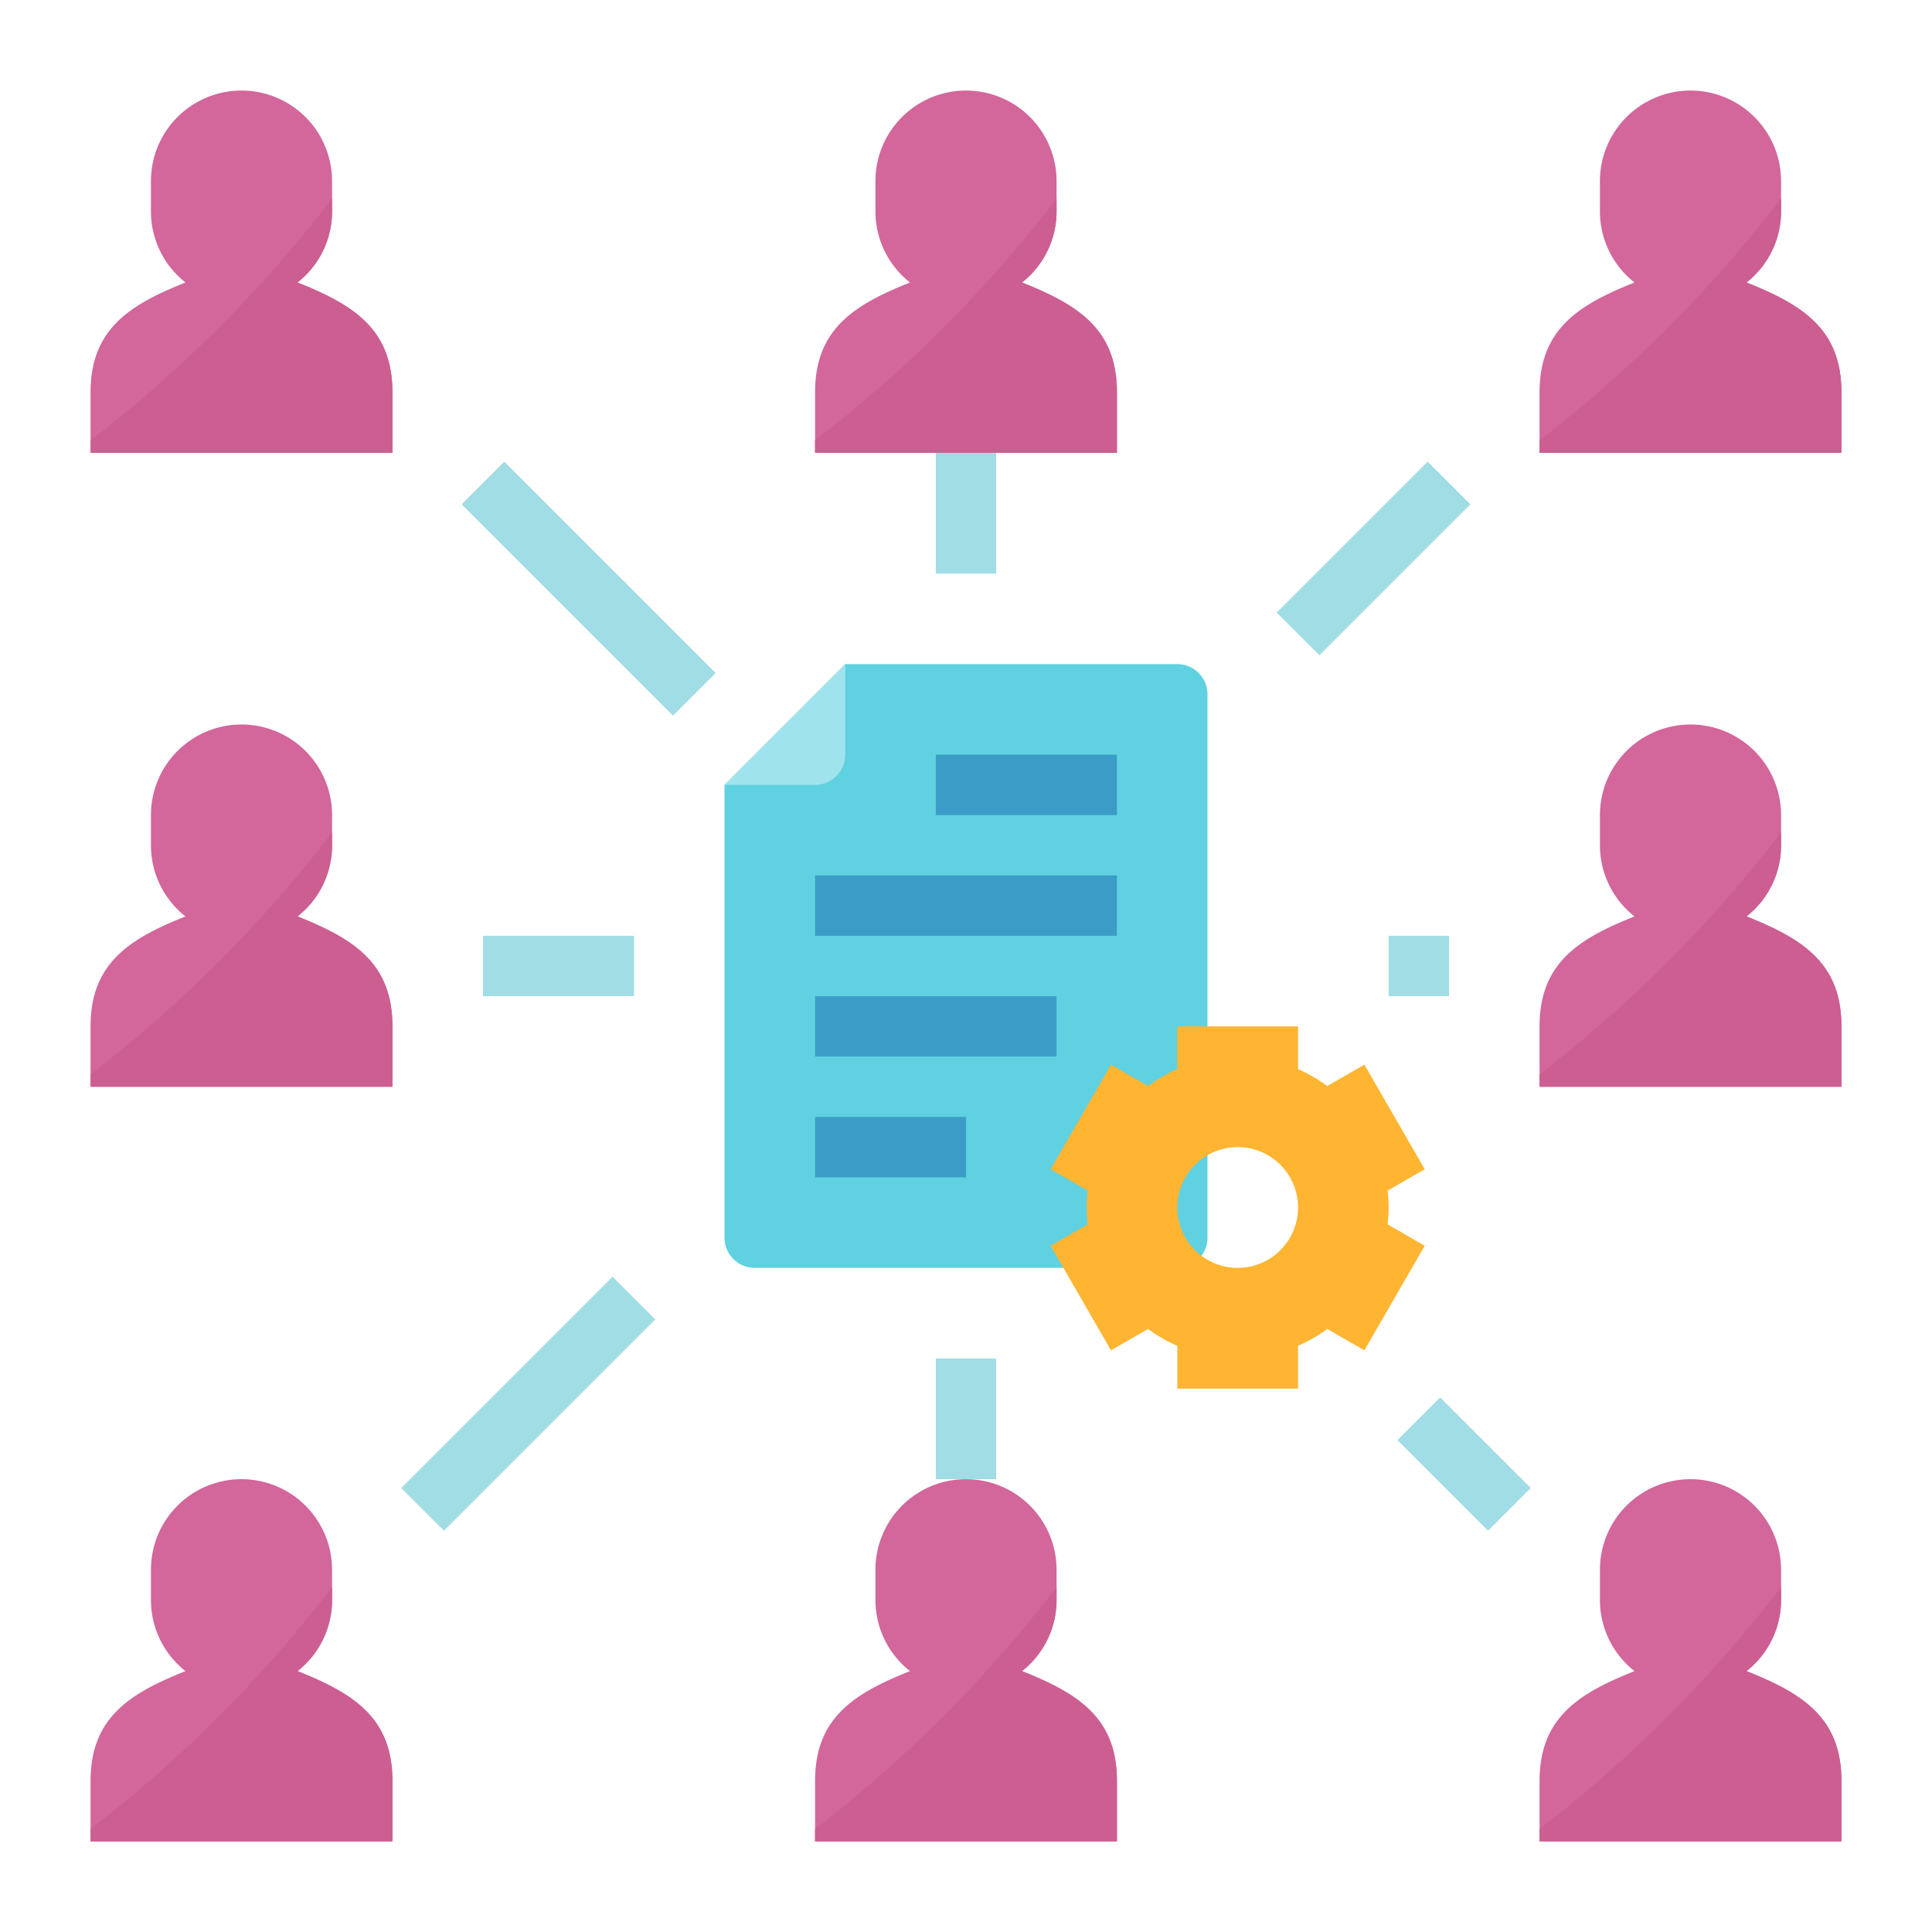 <svg xmlns="http://www.w3.org/2000/svg" viewBox="0 0 512 512"><title>assignments-business-process-management</title><g id="Flat"><path d="M296,104v16H216V104c0-16.85,10.42-23.25,25.16-29.14A23.958,23.958,0,0,1,232,56V48a24,24,0,0,1,48,0v8a23.958,23.958,0,0,1-9.16,18.86C285.58,80.75,296,87.15,296,104Z" style="fill:#d3669a"/><path d="M296,104v16H216v-3.32a346.558,346.558,0,0,0,64-64.07V56a23.958,23.958,0,0,1-9.16,18.86C285.58,80.75,296,87.15,296,104Z" style="fill:#cc5e92"/><path d="M104,104v16H24V104c0-16.85,10.42-23.25,25.16-29.14A23.958,23.958,0,0,1,40,56V48a24,24,0,0,1,48,0v8a23.958,23.958,0,0,1-9.16,18.86C93.58,80.75,104,87.15,104,104Z" style="fill:#d3669a"/><path d="M104,104v16H24v-3.32A346.558,346.558,0,0,0,88,52.61V56a23.958,23.958,0,0,1-9.16,18.86C93.58,80.75,104,87.15,104,104Z" style="fill:#cc5e92"/><path d="M488,104v16H408V104c0-16.85,10.42-23.25,25.16-29.14A23.958,23.958,0,0,1,424,56V48a24,24,0,0,1,48,0v8a23.958,23.958,0,0,1-9.16,18.86C477.58,80.75,488,87.15,488,104Z" style="fill:#d3669a"/><path d="M488,104v16H408v-3.32a346.558,346.558,0,0,0,64-64.07V56a23.958,23.958,0,0,1-9.16,18.86C477.58,80.75,488,87.15,488,104Z" style="fill:#cc5e92"/><path d="M104,272v16H24V272c0-16.85,10.42-23.25,25.16-29.14A23.958,23.958,0,0,1,40,224v-8a24,24,0,0,1,48,0v8a23.958,23.958,0,0,1-9.16,18.86C93.58,248.75,104,255.15,104,272Z" style="fill:#d3669a"/><path d="M104,272v16H24v-3.32a346.558,346.558,0,0,0,64-64.07V224a23.958,23.958,0,0,1-9.16,18.86C93.58,248.75,104,255.15,104,272Z" style="fill:#cc5e92"/><path d="M488,272v16H408V272c0-16.85,10.42-23.25,25.16-29.14A23.958,23.958,0,0,1,424,224v-8a24,24,0,0,1,48,0v8a23.958,23.958,0,0,1-9.16,18.86C477.58,248.75,488,255.15,488,272Z" style="fill:#d3669a"/><path d="M488,272v16H408v-3.32a346.558,346.558,0,0,0,64-64.07V224a23.958,23.958,0,0,1-9.16,18.86C477.58,248.75,488,255.15,488,272Z" style="fill:#cc5e92"/><path d="M296,472v16H216V472c0-16.85,10.42-23.25,25.16-29.14A23.958,23.958,0,0,1,232,424v-8a24,24,0,0,1,48,0v8a23.958,23.958,0,0,1-9.16,18.86C285.58,448.75,296,455.15,296,472Z" style="fill:#d3669a"/><path d="M296,472v16H216v-3.32a346.558,346.558,0,0,0,64-64.07V424a23.958,23.958,0,0,1-9.16,18.86C285.58,448.75,296,455.15,296,472Z" style="fill:#cc5e92"/><path d="M104,472v16H24V472c0-16.85,10.42-23.25,25.16-29.14A23.958,23.958,0,0,1,40,424v-8a24,24,0,0,1,48,0v8a23.958,23.958,0,0,1-9.16,18.86C93.58,448.75,104,455.15,104,472Z" style="fill:#d3669a"/><path d="M104,472v16H24v-3.32a346.558,346.558,0,0,0,64-64.07V424a23.958,23.958,0,0,1-9.16,18.86C93.58,448.75,104,455.15,104,472Z" style="fill:#cc5e92"/><path d="M488,472v16H408V472c0-16.85,10.42-23.25,25.16-29.14A23.958,23.958,0,0,1,424,424v-8a24,24,0,0,1,48,0v8a23.958,23.958,0,0,1-9.16,18.86C477.58,448.75,488,455.15,488,472Z" style="fill:#d3669a"/><path d="M488,472v16H408v-3.32a346.558,346.558,0,0,0,64-64.07V424a23.958,23.958,0,0,1-9.16,18.86C477.58,448.75,488,455.15,488,472Z" style="fill:#cc5e92"/><path d="M312,176H224l-32,32V328a8,8,0,0,0,8,8H312a8,8,0,0,0,8-8V184A8,8,0,0,0,312,176Z" style="fill:#60d1e0"/><path d="M192,208h24a8,8,0,0,0,8-8V176Z" style="fill:#9fe4ed"/><rect x="248" y="200" width="48" height="16" style="fill:#3b9dc7"/><rect x="216" y="232" width="80" height="16" style="fill:#3b9dc7"/><rect x="216" y="264" width="64" height="16" style="fill:#3b9dc7"/><rect x="216" y="296" width="40" height="16" style="fill:#3b9dc7"/><path d="M368,320a40.518,40.518,0,0,0-.255-4.472l9.824-5.672-16-27.712-9.822,5.671A39.921,39.921,0,0,0,344,283.338V272H312v11.338a39.921,39.921,0,0,0-7.747,4.477l-9.822-5.671-16,27.712,9.824,5.672a39.332,39.332,0,0,0,0,8.943l-9.824,5.673,16,27.712,9.822-5.671A39.921,39.921,0,0,0,312,356.662V368h32V356.662a39.921,39.921,0,0,0,7.747-4.477l9.822,5.671,16-27.712-9.824-5.673A40.485,40.485,0,0,0,368,320Zm-40,16a16,16,0,1,1,16-16A16,16,0,0,1,328,336Z" style="fill:#ffb531"/><rect x="248" y="120" width="16" height="32" style="fill:#a0dde5"/><rect x="248" y="360" width="16" height="32" style="fill:#a0dde5"/><rect x="100.402" y="364" width="79.196" height="16" transform="translate(-222.046 207.967) rotate(-45.002)" style="fill:#a0dde5"/><rect x="148" y="116.402" width="16" height="79.196" transform="translate(-64.617 156) rotate(-45)" style="fill:#a0dde5"/><rect x="335.716" y="140" width="56.569" height="16" transform="translate(1.961 300.735) rotate(-45)" style="fill:#a0dde5"/><rect x="128" y="248" width="40" height="16" style="fill:#a0dde5"/><rect x="368" y="248" width="16" height="16" style="fill:#a0dde5"/><rect x="380" y="371.029" width="16" height="33.941" transform="translate(-160.715 387.976) rotate(-44.998)" style="fill:#a0dde5"/></g></svg>